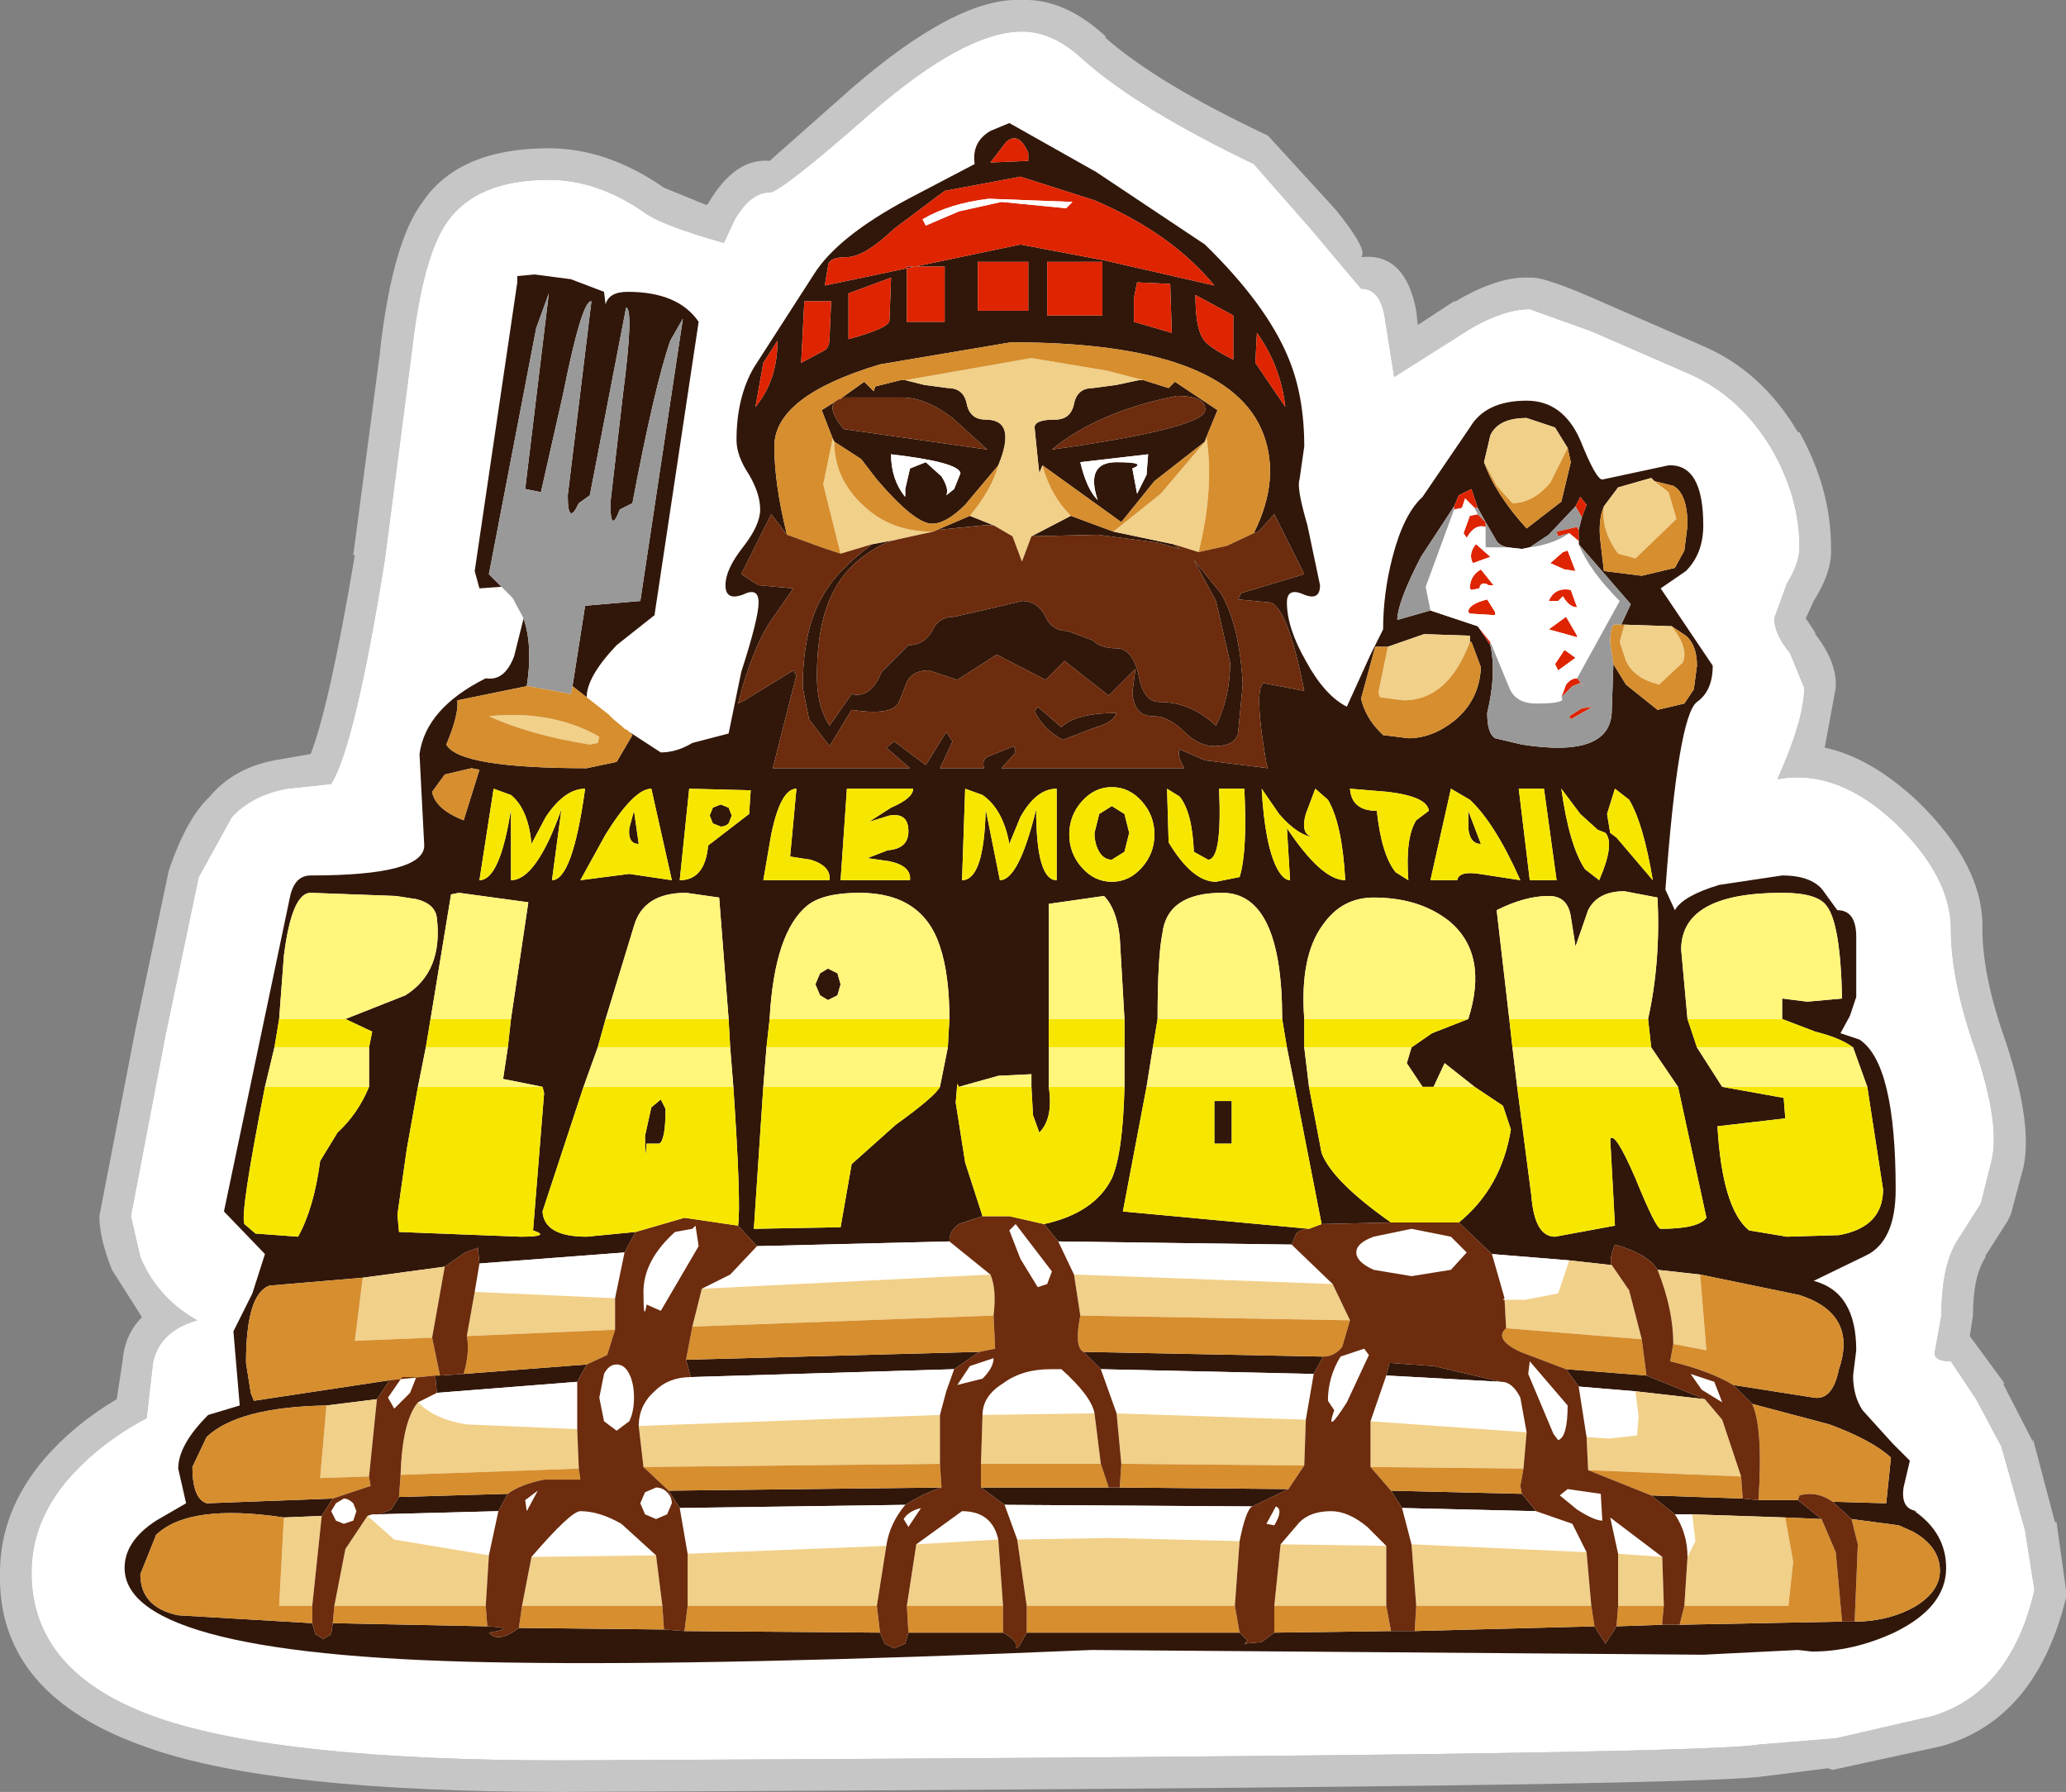 <?xml version="1.0" encoding="UTF-8" standalone="no"?>
<svg xmlns:ffdec="https://www.free-decompiler.com/flash" xmlns:xlink="http://www.w3.org/1999/xlink" ffdec:objectType="shape" height="56.8px" width="65.5px" xmlns="http://www.w3.org/2000/svg">
  <rect width="100%" height="100%" fill="#808080" stroke="none"/>
  <g transform="matrix(1.0, 0.0, 0.0, 1.0, 32.8, 28.5)">
    <path d="M32.7 21.9 L32.7 22.15 Q31.75 26.0 28.75 26.85 L25.3 27.6 25.15 27.55 23.15 27.8 Q21.05 28.15 -15.0 28.3 -24.15 28.3 -28.1 26.9 -32.9 25.25 -32.8 21.35 -32.8 19.4 -31.4 17.75 -30.45 16.65 -29.1 15.85 L-28.9 14.55 -28.9 14.5 Q-28.8 13.75 -28.3 13.25 L-29.25 11.75 Q-29.65 10.75 -29.65 10.05 L-28.5 4.1 -27.45 -0.9 -27.4 -1.05 Q-26.85 -2.6 -26.15 -3.25 -25.4 -4.15 -24.1 -4.4 L-22.95 -4.6 Q-22.35 -6.15 -21.55 -10.9 L-21.6 -10.9 -20.75 -17.35 -20.75 -17.4 Q-20.35 -20.85 -19.4 -22.1 -18.25 -23.8 -15.4 -23.8 -13.55 -23.8 -11.75 -22.55 L-10.4 -22.0 -10.35 -22.05 Q-9.5 -23.5 -8.4 -23.4 L-5.8 -25.7 Q-2.45 -28.6 -0.4 -28.5 0.95 -28.55 2.25 -27.35 L2.25 -27.3 Q3.9 -25.85 7.4 -24.2 L9.55 -21.85 Q10.6 -20.55 10.35 -20.35 11.75 -20.5 12.1 -18.65 L12.15 -18.2 13.3 -18.95 13.35 -18.95 Q14.7 -19.75 15.7 -19.7 16.15 -19.75 18.05 -18.9 L21.15 -17.55 Q23.05 -16.75 24.2 -14.8 L24.25 -14.8 Q25.25 -13.0 25.25 -11.15 25.3 -10.4 24.7 -9.45 L24.45 -8.9 24.75 -8.45 24.75 -8.4 Q25.45 -7.5 25.4 -6.7 L25.05 -4.8 Q26.5 -4.5 28.0 -3.1 30.1 -1.05 30.05 0.95 30.05 2.45 30.8 4.55 31.65 7.15 31.35 8.5 L30.95 10.0 30.85 10.2 30.15 11.3 30.15 11.35 Q29.75 11.95 29.75 13.2 L29.65 13.85 30.75 15.35 30.7 15.35 31.65 17.2 31.65 17.1 32.35 19.75 32.4 19.75 32.7 21.9 M31.7 21.9 L31.4 20.0 30.65 17.35 29.85 15.85 29.05 14.65 Q28.45 14.65 28.55 14.3 L28.75 13.2 Q28.75 11.55 29.3 10.75 L30.0 9.65 30.35 8.25 Q30.6 7.1 29.85 4.85 29.05 2.6 29.05 0.95 29.05 -0.7 27.3 -2.4 25.45 -4.15 23.55 -3.8 24.4 -5.7 24.4 -6.7 L23.95 -7.8 Q23.45 -8.4 23.45 -8.9 L23.85 -10.0 Q24.25 -10.65 24.25 -11.15 24.25 -12.75 23.35 -14.3 22.35 -15.95 20.75 -16.65 L17.65 -18.0 15.7 -18.7 Q14.9 -18.7 13.85 -18.1 L11.4 -16.55 11.1 -18.45 Q10.95 -19.35 10.35 -19.35 L8.75 -21.25 6.95 -23.3 Q3.3 -25.05 1.55 -26.6 0.6 -27.5 -0.4 -27.5 -2.2 -27.5 -5.15 -24.95 -8.05 -22.4 -8.4 -22.4 -9.0 -22.4 -9.5 -21.55 L-9.85 -20.8 Q-11.8 -21.35 -12.35 -21.75 -13.85 -22.8 -15.4 -22.8 -17.65 -22.8 -18.6 -21.5 -19.4 -20.4 -19.75 -17.3 L-20.6 -10.75 Q-21.55 -4.85 -22.3 -3.65 L-23.7 -3.5 Q-24.8 -3.3 -25.45 -2.6 L-26.5 -0.7 -27.55 4.3 -28.65 10.05 -28.35 11.35 Q-27.8 12.65 -26.55 13.35 -27.75 13.7 -27.95 14.7 L-28.15 16.45 Q-29.65 17.25 -30.65 18.4 -31.8 19.75 -31.8 21.35 -31.8 24.55 -27.8 25.95 -23.9 27.3 -15.0 27.3 20.9 27.15 22.95 26.8 L25.4 26.6 28.45 25.9 Q30.95 25.15 31.7 21.9" fill="#c6c6c6" fill-rule="evenodd" stroke="none"/>
    <path d="M31.7 21.9 Q30.95 25.15 28.45 25.9 L25.4 26.6 22.95 26.8 Q20.9 27.15 -15.0 27.3 -23.9 27.3 -27.8 25.95 -31.8 24.55 -31.8 21.35 -31.8 19.75 -30.65 18.4 -29.65 17.25 -28.15 16.45 L-27.95 14.7 Q-27.75 13.7 -26.55 13.35 -27.8 12.65 -28.35 11.35 L-28.65 10.05 -27.55 4.3 -26.5 -0.7 -25.45 -2.6 Q-24.8 -3.3 -23.7 -3.5 L-22.3 -3.65 Q-21.55 -4.85 -20.6 -10.75 L-19.75 -17.3 Q-19.4 -20.4 -18.6 -21.5 -17.65 -22.8 -15.4 -22.8 -13.85 -22.8 -12.35 -21.75 -11.8 -21.35 -9.85 -20.8 L-9.5 -21.55 Q-9.0 -22.4 -8.4 -22.4 -8.05 -22.4 -5.15 -24.95 -2.2 -27.5 -0.4 -27.5 0.6 -27.5 1.55 -26.6 3.3 -25.05 6.95 -23.3 L8.75 -21.25 10.35 -19.35 Q10.95 -19.35 11.1 -18.45 L11.4 -16.55 13.85 -18.1 Q14.9 -18.7 15.7 -18.7 L17.65 -18.0 20.75 -16.65 Q22.35 -15.95 23.35 -14.3 24.25 -12.75 24.25 -11.15 24.25 -10.65 23.85 -10.0 L23.45 -8.9 Q23.45 -8.4 23.95 -7.8 L24.4 -6.7 Q24.4 -5.7 23.55 -3.8 25.45 -4.15 27.3 -2.4 29.05 -0.7 29.05 0.95 29.05 2.6 29.85 4.85 30.6 7.1 30.35 8.25 L30.0 9.65 29.3 10.75 Q28.75 11.55 28.75 13.2 L28.55 14.3 Q28.45 14.65 29.05 14.65 L29.85 15.85 30.65 17.35 31.4 20.0 31.7 21.9" fill="#ffffff" fill-rule="evenodd" stroke="none"/>
    <path d="M12.55 -9.15 L14.05 -8.65 14.45 -8.05 Q14.65 -7.15 14.35 -5.9 14.35 -5.25 14.6 -5.1 L15.45 -4.9 Q18.3 -4.45 18.3 -6.0 L18.35 -7.45 18.75 -6.8 19.75 -6.0 20.6 -6.2 20.9 -6.65 21.0 -7.4 Q21.0 -8.05 20.65 -8.35 L20.2 -8.65 18.7 -8.7 18.6 -8.7 18.9 -9.35 17.25 -11.25 17.25 -11.35 17.25 -11.7 17.35 -12.1 17.5 -12.5 17.3 -12.75 17.15 -12.45 16.3 -11.55 15.7 -11.15 15.45 -11.1 15.0 -11.15 Q14.75 -11.2 14.65 -11.35 L14.3 -11.95 14.05 -12.4 13.85 -13.0 13.45 -12.8 13.3 -12.45 12.25 -10.85 Q11.5 -9.4 11.5 -8.85 L12.55 -9.15 M16.9 -14.3 L16.5 -14.95 15.6 -15.25 Q14.7 -15.25 14.45 -14.7 L14.25 -13.85 Q14.6 -12.85 15.6 -11.75 L16.7 -12.6 17.0 -13.85 16.9 -14.3 M-12.85 -5.3 L-11.85 -4.65 Q-11.35 -4.65 -10.85 -4.95 L-9.7 -5.25 -9.3 -7.2 Q-8.75 -8.9 -8.75 -9.4 -8.75 -9.9 -9.25 -9.65 -9.8 -9.45 -9.8 -9.95 -9.8 -10.45 -9.25 -11.15 -8.7 -11.85 -8.7 -12.35 -8.7 -12.85 -9.05 -13.45 -9.45 -14.05 -9.45 -14.55 -9.45 -15.9 -8.9 -16.85 L-7.0 -19.8 Q-6.25 -21.0 -4.0 -22.2 L-1.9 -23.3 Q-2.0 -24.0 -1.4 -24.35 L-0.8 -24.6 1.95 -23.05 5.4 -20.75 Q7.35 -18.85 8.05 -17.15 8.55 -15.95 8.55 -14.35 L8.4 -13.3 Q8.3 -13.05 8.65 -11.85 L9.05 -9.95 Q9.05 -9.45 8.55 -9.65 8.0 -9.9 8.0 -9.4 8.0 -8.6 8.6 -7.55 9.2 -6.45 9.9 -6.1 L10.65 -7.75 11.05 -8.55 Q11.05 -9.7 11.35 -10.85 11.7 -12.2 12.3 -12.75 L13.8 -14.95 Q14.3 -15.8 15.6 -15.8 16.75 -15.8 17.3 -14.55 17.8 -13.3 18.0 -13.3 L20.1 -13.75 Q21.2 -13.8 21.2 -11.85 21.2 -10.95 20.65 -10.4 L19.85 -9.85 21.5 -7.4 Q21.5 -6.6 21.0 -6.25 20.4 -5.8 20.0 -0.3 L20.3 0.35 Q20.55 -0.1 21.7 -0.45 L23.7 -0.75 Q24.7 -0.75 25.05 -0.2 L25.45 0.35 Q26.05 0.35 26.05 1.2 L26.05 3.1 25.85 3.7 25.55 4.25 26.15 4.45 Q27.3 5.2 27.3 9.2 27.3 10.85 26.35 11.3 L24.7 12.1 Q26.05 12.45 26.05 14.3 L25.95 15.1 Q25.95 15.75 26.25 16.2 L27.2 17.25 27.75 17.8 27.55 18.65 Q27.45 19.35 28.0 19.4 L27.9 19.4 Q28.9 20.1 28.9 21.2 28.9 22.45 27.25 23.25 25.95 23.85 24.65 23.85 L24.2 23.8 21.2 23.95 1.8 23.8 Q-9.9 24.3 -16.55 24.2 -28.85 24.05 -28.85 21.2 -28.85 20.35 -27.85 19.7 L-26.9 19.15 -27.15 18.05 Q-27.15 17.3 -26.2 16.35 L-25.2 16.05 -25.4 13.7 -24.8 12.5 -24.4 11.25 -25.7 9.9 -23.6 -0.1 Q-23.45 -0.75 -22.95 -0.75 -19.35 -0.75 -19.35 -1.7 L-19.5 -4.6 Q-19.3 -6.05 -17.4 -7.0 -16.8 -6.9 -16.5 -7.7 L-16.2 -8.9 Q-15.9 -8.0 -16.1 -6.75 L-18.3 -6.3 Q-18.25 -5.85 -18.65 -4.9 -18.25 -4.15 -14.2 -4.15 L-13.25 -4.35 -12.75 -5.2 -12.85 -5.3 M-16.9 -9.9 L-17.6 -9.85 -17.75 -10.4 -16.4 -19.55 -16.4 -19.75 -15.85 -19.8 -14.7 -19.65 -13.65 -19.25 -13.6 -18.85 Q-13.5 -19.25 -12.9 -19.25 -11.3 -19.25 -10.65 -18.3 L-12.05 -9.0 -13.25 -8.05 Q-14.2 -7.05 -14.2 -6.4 L-14.65 -6.75 -14.25 -9.3 -12.5 -9.45 -11.15 -18.4 -11.55 -17.7 Q-12.05 -16.25 -12.75 -12.55 L-13.15 -12.35 Q-13.45 -11.55 -13.45 -12.55 L-13.05 -16.0 Q-12.7 -18.7 -12.95 -18.75 L-14.1 -12.8 -14.45 -12.55 Q-14.8 -11.8 -14.8 -12.8 L-14.05 -18.95 Q-14.35 -19.0 -14.95 -16.0 L-15.65 -12.9 -16.15 -13.0 -15.4 -19.2 -15.8 -18.1 -17.3 -10.3 -16.9 -9.9 M19.65 -13.25 L19.55 -13.35 18.5 -13.05 18.05 -12.45 Q17.85 -12.0 17.95 -11.25 L18.05 -10.4 19.25 -10.25 20.3 -10.5 20.6 -11.05 20.7 -11.85 Q20.7 -12.85 20.25 -13.1 L19.65 -13.25 M0.4 -20.2 L0.4 -18.5 2.15 -18.5 2.15 -20.2 0.4 -20.2 M3.15 -19.05 L3.15 -18.3 4.35 -17.95 4.3 -19.5 3.25 -19.55 3.15 -19.05 M3.45 -16.45 L4.25 -16.2 4.45 -16.4 5.8 -15.5 5.45 -14.65 5.4 -14.5 3.8 -13.25 2.75 -11.95 0.25 -13.75 0.15 -13.5 0.1 -13.95 0.0 -14.95 Q0.0 -15.2 0.65 -15.2 1.15 -15.2 1.25 -15.7 1.35 -16.2 1.85 -16.2 L2.6 -16.3 3.3 -16.45 3.45 -16.45 M6.95 -11.6 Q7.8 -13.3 7.25 -14.75 6.15 -17.65 -0.75 -17.65 L-4.9 -16.95 Q-8.25 -15.95 -8.25 -14.35 -8.25 -13.15 -7.85 -11.55 L-8.35 -12.2 -9.3 -10.3 -8.75 -9.95 -7.65 -9.85 -8.2 -9.05 Q-8.9 -8.15 -9.4 -6.2 L-9.2 -6.3 -7.65 -7.25 -7.55 -7.1 -8.3 -4.15 -3.95 -4.15 -4.7 -4.8 -4.45 -5.0 -3.45 -4.25 -2.8 -5.3 -2.6 -5.0 -3.0 -4.15 -1.6 -4.15 Q-1.7 -4.45 -1.4 -4.55 L-0.65 -4.85 -0.6 -4.65 -1.05 -4.15 4.75 -4.15 Q4.5 -4.55 4.6 -4.75 L5.4 -4.4 7.4 -4.15 7.35 -4.3 Q6.95 -6.6 7.25 -6.85 L8.55 -6.6 Q8.05 -9.15 7.5 -9.4 L6.45 -9.5 6.55 -9.7 8.55 -10.3 7.6 -12.2 7.1 -11.65 6.95 -11.6 M-6.4 -14.6 L-6.75 -15.5 -6.35 -15.75 Q-6.55 -15.5 -6.05 -14.9 L-1.5 -14.25 -2.6 -15.25 Q-3.45 -15.9 -4.2 -15.9 L-6.05 -15.9 -6.1 -15.9 -5.4 -16.4 -5.1 -16.1 -5.05 -16.25 -4.25 -16.45 -4.1 -16.45 -3.5 -16.3 -2.75 -16.2 Q-2.25 -16.2 -2.15 -15.7 -2.05 -15.2 -1.55 -15.2 -0.55 -15.2 -1.15 -13.75 L-2.2 -12.5 Q-2.8 -11.9 -3.25 -11.9 -3.8 -11.9 -5.0 -13.3 L-5.5 -13.95 -6.35 -14.5 -6.4 -14.6 M3.25 -12.85 L3.55 -13.45 3.6 -14.1 1.45 -13.85 Q1.65 -13.0 2.0 -12.65 1.6 -13.85 2.6 -13.85 3.6 -13.85 3.1 -13.65 L3.25 -12.85 M4.5 -15.95 Q2.0 -15.45 0.55 -14.25 5.15 -14.9 5.4 -15.45 5.5 -15.95 4.5 -15.95 M6.3 -17.1 L6.3 -18.5 5.1 -19.15 Q5.1 -18.1 5.35 -17.75 5.5 -17.5 6.3 -17.1 M5.7 -19.45 Q4.35 -21.1 1.9 -22.15 L-0.45 -22.9 -2.85 -22.45 -4.45 -21.25 Q-5.4 -20.35 -5.95 -20.35 -6.55 -20.35 -6.55 -20.05 L-6.65 -19.45 -0.45 -20.75 2.2 -20.25 5.7 -19.45 M7.0 -17.0 L7.95 -15.6 Q7.8 -16.9 7.05 -17.95 L7.0 -17.0 M-4.35 -11.4 L-4.7 -11.3 Q-5.85 -10.75 -6.35 -9.8 -6.9 -8.8 -6.9 -7.05 -6.9 -6.1 -6.5 -5.5 L-5.8 -6.5 Q-5.2 -6.35 -4.85 -7.2 L-4.0 -8.05 Q-3.5 -8.05 -3.25 -8.5 -3.05 -8.95 -2.55 -8.95 L-1.45 -9.2 -0.4 -9.45 Q0.1 -9.45 0.35 -8.95 0.55 -8.5 1.05 -8.5 L1.85 -8.2 Q2.1 -7.95 2.6 -7.95 3.1 -7.95 3.3 -7.1 3.45 -6.25 3.95 -6.25 4.95 -6.25 5.75 -5.5 6.2 -6.4 6.2 -7.5 L5.75 -9.45 5.05 -10.75 5.9 -9.7 Q6.5 -8.7 6.6 -6.8 L6.45 -5.25 Q6.35 -4.85 5.7 -4.85 5.2 -4.85 4.75 -5.3 4.25 -5.8 3.75 -5.8 3.15 -5.8 3.1 -6.55 L3.2 -7.3 2.35 -6.45 0.95 -7.55 0.35 -6.95 -1.2 -7.75 -2.45 -6.95 -3.35 -7.25 Q-3.95 -7.25 -4.1 -6.75 L-4.3 -6.25 Q-4.5 -5.8 -5.8 -6.0 L-6.5 -4.85 -7.15 -5.7 -7.35 -6.7 Q-7.35 -8.5 -6.75 -9.55 -6.3 -10.4 -5.15 -11.25 L-4.35 -11.4 M2.5 -11.65 L3.45 -11.45 4.4 -11.25 4.6 -11.1 3.9 -11.3 2.0 -11.55 -0.1 -11.5 1.15 -12.15 2.5 -11.65 M3.8 -2.05 Q3.8 -2.65 3.4 -3.1 3.0 -3.55 2.45 -3.55 1.9 -3.55 1.5 -3.1 1.1 -2.65 1.1 -2.05 1.1 -1.45 1.5 -1.0 1.9 -0.55 2.45 -0.55 3.0 -0.55 3.4 -1.0 3.8 -1.45 3.8 -2.05 M6.65 -3.5 L5.85 -3.5 Q5.95 -1.25 5.5 -1.25 L5.05 -1.5 Q5.0 -2.75 4.6 -3.25 L4.2 -3.5 4.25 -1.8 Q5.0 -0.55 5.75 -0.55 L6.5 -0.7 Q6.75 -1.5 6.65 -3.5 M0.9 -5.05 Q0.3 -5.35 0.0 -5.95 L0.1 -6.1 0.85 -5.45 Q1.3 -5.9 2.6 -5.9 2.5 -5.6 1.95 -5.45 L0.9 -5.05 M9.85 -0.6 Q9.75 -2.4 9.3 -3.15 L8.9 -3.5 8.6 -2.7 Q8.4 -2.0 8.9 -1.95 8.35 -2.0 7.75 -2.7 L7.2 -3.5 Q7.3 -1.7 7.7 -0.95 7.9 -0.6 8.1 -0.6 L8.0 -2.25 Q9.1 -0.6 9.85 -0.6 M3.0 -2.1 L2.85 -1.5 2.45 -1.25 Q2.2 -1.25 2.05 -1.5 1.9 -1.75 1.9 -2.1 L2.05 -2.7 2.45 -2.95 2.85 -2.7 3.0 -2.1 M0.7 -3.5 Q0.05 -3.5 -0.45 -2.6 L-0.8 -1.75 Q-1.0 -2.85 -1.65 -3.3 L-2.2 -3.5 -2.3 -0.6 Q-1.6 -0.6 -1.55 -2.85 L-1.1 -0.6 Q-0.5 -0.6 0.05 -2.85 0.05 -0.6 0.7 -0.6 L0.7 -3.5 M13.8 -8.15 L13.8 -8.35 12.35 -8.4 11.2 -8.0 10.8 -8.0 10.35 -6.35 Q10.5 -5.75 10.95 -5.3 L11.05 -5.2 11.85 -5.1 Q12.6 -5.1 13.3 -5.65 14.1 -6.3 14.15 -7.35 L13.85 -8.15 13.8 -8.15 M16.15 -3.5 L15.35 -3.5 15.7 -0.6 16.55 -0.6 16.15 -3.5 M18.15 -2.7 L18.25 -2.1 18.45 -1.95 19.6 -0.6 Q19.3 -2.4 18.85 -3.15 L18.4 -3.5 18.15 -2.7 M13.75 -2.8 L14.15 -1.75 Q13.8 -1.75 13.75 -2.25 L13.75 -2.8 M10.0 -3.5 Q10.05 -2.8 10.85 -2.8 11.0 -1.4 11.45 -0.85 L11.85 -0.6 Q11.75 -1.95 12.1 -2.5 L12.5 -2.8 Q12.45 -3.25 11.2 -3.4 L10.0 -3.5 M13.4 -0.6 Q13.45 -0.9 14.1 -0.8 L15.4 -0.6 Q14.6 -2.4 13.8 -3.15 L13.2 -3.5 12.55 -0.6 13.4 -0.6 M16.7 -3.5 Q16.95 -1.7 17.45 -0.95 L17.9 -0.6 Q18.4 -1.75 18.1 -2.1 L17.85 -2.2 17.3 -2.7 16.7 -3.5 M19.45 3.8 Q19.85 2.0 19.75 -0.05 L18.7 -0.25 Q17.85 -0.25 17.55 0.35 L17.15 1.5 17.0 0.55 Q16.9 -0.1 16.3 -0.1 15.55 -0.1 14.65 0.35 L15.05 3.8 15.15 4.7 15.3 5.95 15.75 9.4 Q15.85 10.7 16.5 10.7 L18.4 10.35 18.25 7.6 Q18.4 7.35 19.05 8.85 19.7 10.45 19.85 10.45 21.05 10.45 21.3 10.1 L20.4 5.95 19.55 4.7 19.45 3.8 M26.4 5.95 L25.95 4.7 Q25.55 4.4 24.75 4.2 L23.7 3.8 23.7 3.15 24.5 3.25 25.6 3.15 Q25.55 0.75 25.1 0.2 24.8 -0.2 23.7 -0.2 20.5 -0.2 20.5 1.6 L20.7 3.8 21.0 4.7 21.8 5.95 23.75 6.3 23.8 6.95 21.65 7.2 Q21.8 9.8 22.65 10.5 L23.85 10.7 25.5 10.65 Q26.9 10.4 26.9 9.2 L26.4 5.95 M22.15 15.4 L24.7 15.8 Q25.3 15.9 25.5 14.9 26.1 13.15 24.25 12.55 L21.1 11.9 19.75 11.75 Q19.45 11.25 18.4 10.95 18.2 11.45 18.3 11.6 L16.95 11.45 14.5 11.25 13.45 10.25 Q14.8 9.15 15.1 7.3 L14.85 6.55 13.95 5.95 13.0 5.2 12.65 5.95 12.3 5.95 11.8 5.2 11.95 4.7 12.6 4.25 13.75 3.8 Q14.4 1.75 13.15 0.7 12.2 -0.05 10.75 -0.05 9.75 -0.05 9.15 0.8 8.4 1.8 8.55 3.8 L8.55 4.7 8.7 5.95 9.1 8.05 Q9.45 8.95 11.3 10.25 L9.1 10.3 8.25 5.95 8.0 4.7 7.85 3.8 Q7.85 -0.2 5.95 -0.2 4.2 -0.2 4.05 1.1 3.9 1.85 3.9 3.8 L3.75 4.7 3.55 5.95 2.8 9.9 8.7 10.45 Q8.45 10.45 8.3 10.6 L8.15 10.95 0.75 10.85 0.3 10.3 Q1.9 9.95 2.45 8.85 2.8 8.05 2.85 5.95 L2.85 4.7 2.85 3.8 2.7 1.2 Q2.6 0.3 2.2 -0.1 L0.45 0.15 0.45 3.8 0.45 4.7 0.45 5.95 Q0.6 6.95 0.15 7.4 L-0.05 6.85 -0.1 5.95 -0.1 5.55 -1.15 5.6 -2.4 5.95 -2.45 5.85 -2.5 6.45 -2.2 8.35 -1.65 10.05 -2.4 10.3 Q-2.7 10.5 -2.7 10.85 L-8.8 11.0 -9.4 10.35 Q-9.3 9.65 -9.55 5.95 L-9.65 4.7 -9.7 3.8 -10.0 -0.05 -11.05 -0.2 Q-12.4 -0.2 -12.7 0.85 L-13.6 3.8 -13.85 4.7 -14.3 5.95 -15.6 9.9 Q-15.55 10.7 -14.2 10.7 L-12.65 10.55 -13.0 11.2 -17.6 11.55 -17.65 11.05 -18.05 11.2 -18.7 11.65 -21.3 12.0 -24.25 12.25 Q-25.0 12.5 -25.0 14.7 L-24.85 15.65 -24.75 15.9 -20.45 15.25 -20.85 15.85 -22.45 16.05 Q-25.25 16.1 -26.25 17.05 L-26.7 18.0 Q-26.7 19.0 -26.25 19.15 L-22.25 19.0 -22.6 19.55 -23.8 19.6 Q-26.8 19.15 -27.85 20.15 L-28.35 21.4 Q-28.35 22.45 -27.15 22.7 L-22.9 22.95 -22.8 23.3 -22.55 23.45 -22.3 23.3 -22.25 22.95 -17.35 23.05 Q-16.35 23.1 -17.3 23.25 -17.0 23.6 -16.35 23.1 L-11.75 23.15 -11.1 23.2 -4.9 23.25 -4.75 23.6 -4.45 23.75 -4.1 23.6 -4.0 23.25 -1.0 23.25 Q-0.55 23.5 -0.6 23.65 L-0.6 23.75 -0.5 23.7 -0.25 23.25 6.5 23.25 6.75 23.5 6.65 23.6 7.2 23.55 7.6 23.25 11.3 23.2 12.05 23.2 17.75 23.05 18.1 23.6 18.45 23.05 19.9 23.0 20.45 23.0 25.6 22.9 26.0 22.9 26.15 22.9 Q27.2 22.85 27.95 22.4 28.75 21.9 28.7 21.2 28.65 20.5 27.85 20.05 L27.4 19.85 25.9 19.65 25.3 19.1 27.0 19.15 27.15 17.7 Q26.55 17.15 25.2 16.65 L22.75 16.0 22.15 15.4 M22.45 19.0 L22.95 19.05 24.2 19.05 24.95 19.65 23.8 19.6 20.85 19.5 20.3 19.5 19.55 18.9 22.45 19.0 M17.25 15.45 L16.85 14.9 19.4 15.1 21.25 15.85 19.05 15.6 17.25 15.45 M5.7 6.4 L6.25 6.4 6.25 7.75 5.7 7.75 5.7 6.4 M9.15 14.5 L8.85 15.05 2.1 14.9 1.55 14.35 9.15 14.5 M8.05 18.7 L6.9 19.25 -0.95 19.2 -1.7 18.65 2.35 18.65 2.7 18.65 8.05 18.7 M15.45 18.85 L15.9 19.4 11.65 19.3 11.3 18.75 15.45 18.85 M11.15 15.1 L11.25 14.7 12.65 14.8 14.8 15.3 11.15 15.1 M-4.05 -20.05 L-4.05 -18.3 -2.85 -18.3 -2.85 -20.05 -4.05 -20.05 M-0.2 -23.65 Q-0.5 -24.35 -0.9 -24.0 L-1.4 -23.35 -0.2 -23.4 -0.2 -23.65 M-1.8 -20.2 L-1.8 -18.65 -0.2 -18.65 -0.2 -20.2 -1.8 -20.2 M-6.45 -18.95 L-7.3 -18.95 -7.4 -17.0 -6.65 -17.4 Q-6.5 -17.5 -6.5 -17.8 L-6.45 -18.95 M-8.85 -15.6 Q-8.15 -16.45 -8.15 -17.7 L-8.6 -17.0 -8.85 -15.6 M-3.1 -11.7 L-2.05 -12.15 -1.3 -11.85 -1.6 -11.85 -3.1 -11.7 M-4.1 -12.75 L-4.1 -13.0 -3.95 -13.65 -3.45 -13.85 -2.95 -13.4 Q-2.7 -13.0 -2.8 -12.8 L-2.55 -13.0 -2.35 -13.5 Q-2.4 -13.85 -4.55 -14.1 -4.55 -13.3 -4.1 -12.75 M-4.55 -19.7 L-5.9 -19.2 -5.9 -17.75 Q-4.6 -18.1 -4.6 -18.35 L-4.55 -19.7 M-14.25 -3.5 Q-14.9 -3.5 -15.5 -2.6 L-15.95 -1.75 Q-16.05 -2.85 -16.6 -3.3 L-17.15 -3.5 -17.6 -0.6 Q-16.95 -0.6 -16.6 -2.85 L-16.6 -0.6 Q-15.8 -0.6 -15.0 -2.85 L-15.3 -0.6 Q-14.65 -0.6 -14.25 -3.5 M-18.7 -3.95 L-19.1 -3.4 Q-19.0 -2.85 -18.1 -2.5 L-17.6 -4.1 -17.85 -4.15 -18.7 -3.95 M-16.6 3.8 L-16.05 0.1 -18.25 -0.2 -18.5 -0.15 -19.15 3.8 -19.3 4.7 -19.55 5.95 -19.9 7.9 -20.2 10.0 -20.15 10.55 -16.3 10.7 Q-15.3 10.7 -15.9 10.5 L-15.55 6.15 -15.6 5.95 -16.85 5.7 -16.7 4.7 -16.6 3.8 M-9.6 -2.65 L-9.7 -2.4 Q-9.8 -2.3 -9.95 -2.3 L-10.2 -2.4 -10.3 -2.65 -10.2 -2.9 -9.95 -3.0 -9.7 -2.9 -9.6 -2.65 M-10.35 -1.7 L-9.05 -2.7 -9.0 -3.45 -10.95 -3.5 -11.25 -0.6 Q-10.45 -0.6 -10.35 -1.7 M-14.4 -0.6 L-12.85 -0.8 -11.5 -0.6 -12.15 -3.5 Q-12.7 -3.5 -13.6 -2.05 L-14.4 -0.6 M-12.7 -2.8 L-12.55 -1.75 Q-12.9 -1.75 -12.85 -2.25 L-12.7 -2.8 M-5.3 -1.3 L-4.65 -1.55 Q-4.0 -1.6 -4.0 -2.15 -4.0 -2.75 -4.6 -2.65 L-5.25 -2.45 -4.55 -2.9 Q-3.85 -3.2 -3.85 -3.5 L-5.95 -3.5 -6.15 -0.6 -3.95 -0.6 Q-3.9 -1.05 -4.6 -1.2 L-5.3 -1.3 M-6.5 -0.6 Q-6.45 -1.05 -7.1 -1.25 L-7.75 -1.35 -7.55 -3.5 Q-8.05 -3.5 -8.35 -2.05 L-8.6 -0.6 -6.5 -0.6 M-21.85 3.8 L-19.95 3.05 Q-18.75 2.3 -18.95 0.6 -19.0 0.15 -19.6 0.0 L-20.25 -0.1 -22.95 -0.2 Q-23.55 -0.2 -23.8 1.8 L-23.95 3.8 -24.1 4.7 -24.4 5.95 Q-25.2 10.0 -25.05 10.3 L-24.7 10.6 -23.35 10.7 Q-22.85 9.8 -22.65 8.3 L-22.1 7.4 Q-21.45 6.8 -21.1 5.95 L-21.1 4.7 -21.0 4.2 -21.85 3.8 M-2.7 3.8 Q-2.7 2.4 -3.0 1.5 -3.55 -0.2 -5.55 -0.2 -6.7 -0.2 -7.2 0.2 -8.25 1.05 -8.4 3.8 L-8.5 4.7 -8.6 5.95 -8.9 10.45 -6.15 10.4 -5.8 8.4 -4.4 7.15 Q-3.15 6.25 -3.0 5.95 L-2.75 4.7 -2.7 3.8 M-6.15 2.7 L-6.25 3.05 -6.55 3.2 -6.8 3.05 -6.95 2.7 -6.8 2.35 -6.55 2.2 -6.25 2.35 -6.15 2.7 M-11.7 6.65 Q-11.7 7.65 -11.9 7.75 L-12.3 7.75 Q-12.35 8.5 -12.35 7.5 L-12.15 6.6 -11.85 6.35 -11.7 6.65 M-1.75 14.35 L-2.55 14.9 -10.9 15.15 -11.05 14.6 -1.75 14.35 M-2.95 18.65 Q-3.55 18.85 -4.1 19.2 L-11.25 19.3 -11.6 18.75 -2.95 18.65 M-14.2 14.75 L-14.5 15.3 -18.95 15.65 -19.0 15.1 -18.85 15.1 -18.1 15.05 -14.2 14.75 M-16.7 18.85 L-17.0 19.4 -20.8 19.5 -20.4 19.35 -20.15 18.95 -16.7 18.85" fill="#31170a" fill-rule="evenodd" stroke="none"/>
    <path d="M13.95 -12.4 L13.65 -12.7 13.55 -12.4 13.3 -12.35 13.3 -12.45 13.45 -12.8 13.85 -13.0 14.05 -12.4 13.95 -12.4 M14.05 -8.65 L14.45 -8.15 14.45 -8.05 14.05 -8.65 M16.7 -6.4 L16.85 -6.8 Q17.0 -7.0 17.2 -7.0 L17.45 -6.7 17.3 -6.85 17.05 -6.75 16.7 -6.4 M17.25 -11.35 L16.95 -11.6 16.6 -11.5 16.55 -11.65 17.2 -11.8 17.25 -11.7 17.25 -11.35 M14.3 -11.8 Q13.95 -11.9 13.7 -11.45 L13.6 -11.6 13.8 -12.15 14.05 -12.2 14.3 -11.95 14.3 -11.8 M17.15 -12.45 L17.3 -12.75 17.5 -12.5 17.35 -12.1 17.15 -12.45 M0.4 -20.2 L2.15 -20.2 2.15 -18.5 0.4 -18.5 0.4 -20.2 M1.0 -21.9 L1.2 -22.1 -1.45 -22.2 Q-2.7 -22.05 -3.55 -21.55 L-3.45 -21.35 -2.4 -21.8 -1.05 -22.1 1.0 -21.9 M3.15 -19.05 L3.25 -19.55 4.3 -19.5 4.35 -17.95 3.15 -18.3 3.15 -19.05 M6.3 -17.1 Q5.5 -17.5 5.35 -17.75 5.1 -18.1 5.1 -19.15 L6.3 -18.5 6.3 -17.1 M7.0 -17.0 L7.05 -17.95 Q7.8 -16.9 7.95 -15.6 L7.0 -17.0 M5.7 -19.45 L2.2 -20.25 -0.45 -20.75 -6.65 -19.45 -6.55 -20.05 Q-6.55 -20.35 -5.95 -20.35 -5.4 -20.35 -4.45 -21.25 L-2.85 -22.45 -0.45 -22.9 1.9 -22.15 Q4.35 -21.1 5.7 -19.45 M16.75 -11.0 L16.9 -11.05 17.15 -10.4 16.8 -10.45 16.35 -10.65 16.75 -11.0 M16.3 -9.45 Q16.5 -9.9 17.0 -9.8 L17.2 -9.25 Q16.95 -9.25 16.75 -9.6 L16.6 -9.45 16.3 -9.45 M16.3 -8.55 L16.85 -8.95 17.2 -8.35 17.2 -8.3 16.3 -8.55 M16.6 -7.25 L16.5 -7.45 16.8 -7.9 17.15 -7.65 16.6 -7.25 M13.95 -11.2 L14.0 -11.25 14.45 -10.85 13.9 -10.65 Q13.75 -10.9 13.95 -11.2 M14.4 -9.95 Q14.15 -10.1 14.1 -9.85 L13.85 -9.8 13.8 -9.85 Q13.8 -10.25 14.15 -10.45 L14.55 -9.95 14.4 -9.95 M13.8 -9.05 L13.75 -9.1 Q13.75 -9.35 14.35 -9.5 L14.6 -9.1 14.6 -9.0 13.8 -9.05 M17.7 -6.1 L17.0 -5.7 16.95 -5.8 17.35 -6.05 17.7 -6.1 M-0.2 -23.65 L-0.2 -23.4 -1.4 -23.35 -0.9 -24.0 Q-0.5 -24.35 -0.2 -23.65 M-4.05 -20.05 L-2.85 -20.05 -2.85 -18.3 -4.05 -18.3 -4.05 -20.05 M-1.8 -20.2 L-0.2 -20.2 -0.2 -18.65 -1.8 -18.65 -1.8 -20.2 M-6.45 -18.95 L-6.5 -17.8 Q-6.5 -17.5 -6.65 -17.4 L-7.4 -17.0 -7.3 -18.95 -6.45 -18.95 M-8.85 -15.6 L-8.6 -17.0 -8.15 -17.7 Q-8.15 -16.45 -8.85 -15.6 M-4.55 -19.7 L-4.6 -18.35 Q-4.6 -18.1 -5.9 -17.75 L-5.9 -19.2 -4.55 -19.7" fill="#de2400" fill-rule="evenodd" stroke="none"/>
    <path d="M13.3 -12.35 L13.55 -12.4 13.65 -12.7 13.95 -12.4 14.05 -12.2 13.8 -12.15 13.6 -11.6 13.7 -11.45 Q13.95 -11.9 14.3 -11.8 L14.3 -11.15 15.0 -11.15 15.45 -11.1 15.7 -11.15 Q16.45 -11.25 16.95 -11.6 L17.25 -11.35 17.25 -11.25 Q17.6 -10.4 18.55 -9.45 L17.2 -7.0 Q17.0 -7.0 16.85 -6.8 L16.7 -6.4 Q16.9 -6.2 15.9 -6.2 15.25 -6.2 15.05 -6.7 L14.45 -8.15 14.05 -8.65 12.55 -9.15 12.4 -9.9 13.3 -12.35 M1.0 -21.9 L-1.05 -22.1 -2.4 -21.8 -3.45 -21.35 -3.55 -21.55 Q-2.7 -22.05 -1.45 -22.2 L1.2 -22.1 1.0 -21.9 M3.25 -12.85 L3.1 -13.65 Q3.6 -13.85 2.6 -13.85 1.6 -13.85 2.0 -12.65 1.65 -13.0 1.45 -13.85 L3.6 -14.1 3.55 -13.45 3.25 -12.85 M16.75 -11.0 L16.35 -10.65 16.8 -10.45 17.15 -10.4 16.9 -11.05 16.75 -11.0 M16.6 -7.25 L17.15 -7.65 16.8 -7.9 16.5 -7.45 16.6 -7.25 M16.3 -8.55 L17.2 -8.3 17.2 -8.35 16.85 -8.95 16.3 -8.55 M16.3 -9.45 L16.6 -9.45 16.75 -9.6 Q16.95 -9.25 17.2 -9.25 L17.0 -9.8 Q16.5 -9.9 16.3 -9.45 M13.95 -11.2 Q13.75 -10.9 13.9 -10.65 L14.45 -10.85 14.0 -11.25 13.95 -11.2 M14.4 -9.95 L14.55 -9.95 14.15 -10.45 Q13.8 -10.25 13.8 -9.85 L13.85 -9.8 14.1 -9.85 Q14.15 -10.1 14.4 -9.95 M13.8 -9.05 L14.6 -9.0 14.6 -9.1 14.35 -9.5 Q13.75 -9.35 13.75 -9.1 L13.8 -9.05 M21.55 15.3 L21.8 15.95 21.15 15.55 20.8 15.05 21.55 15.3 M-17.6 11.55 L-13.0 11.2 -13.3 12.65 -17.75 12.45 -17.6 11.55 M-8.8 11.0 L-2.7 10.85 -1.4 11.9 -10.55 12.35 -9.65 11.9 -8.8 11.0 M0.75 10.85 L8.15 10.95 9.45 12.2 1.25 11.9 0.75 10.85 M14.5 11.25 L16.95 11.45 16.6 12.5 15.55 12.7 14.9 12.7 14.85 12.7 14.9 12.65 14.5 11.25 M20.7 20.85 Q20.7 20.1 20.3 19.5 L20.85 19.5 20.95 20.35 20.7 20.85 M17.5 17.05 L17.25 15.45 19.05 15.6 19.15 16.4 19.1 17.0 18.2 17.1 17.5 17.05 M13.7 11.2 L13.2 11.75 11.95 11.95 10.75 11.75 Q10.2 11.5 10.2 11.2 10.2 10.9 10.75 10.7 L11.95 10.45 13.2 10.7 13.7 11.2 M-0.8 10.5 L-0.6 10.3 0.55 11.8 0.4 12.2 0.1 12.3 -0.45 11.4 -0.8 10.5 M8.85 15.05 L8.6 16.5 2.6 16.3 2.1 14.9 8.85 15.05 M6.9 19.25 Q6.7 19.35 6.5 20.35 L2.4 20.25 -0.55 20.3 -0.95 19.2 6.9 19.25 M9.7 14.5 L10.45 14.25 10.6 14.45 9.9 15.95 Q9.2 17.05 9.5 16.2 L9.3 15.9 Q9.3 15.15 9.7 14.5 M-1.65 16.35 Q-1.65 15.75 -1.0 15.35 -0.4 14.9 0.5 14.9 L0.85 14.9 Q1.8 15.75 1.9 16.3 L-1.65 16.35 M7.8 20.45 L8.4 19.75 Q8.75 19.4 9.4 19.4 9.95 19.4 10.55 19.9 L11.15 20.5 7.8 20.45 M7.65 19.25 Q7.9 19.35 7.6 19.85 L7.35 19.8 7.65 19.25 M15.7 14.65 L16.9 16.05 Q16.9 17.05 16.6 17.15 L16.45 16.95 15.65 15.05 15.7 14.65 M14.8 15.3 Q15.15 15.3 15.4 15.8 L15.6 16.9 10.65 16.55 11.15 15.1 14.8 15.3 M15.9 19.4 L17.05 19.8 17.5 20.7 11.95 20.45 11.65 19.3 15.9 19.4 M17.95 18.85 L18.0 19.7 Q17.75 19.7 17.2 19.35 L16.65 18.9 16.9 18.7 17.95 18.85 M18.5 20.75 L18.25 19.6 19.9 20.85 18.5 20.75 M-4.1 -12.75 Q-4.55 -13.3 -4.55 -14.1 -2.4 -13.85 -2.35 -13.5 L-2.55 -13.0 -2.8 -12.8 Q-2.7 -13.0 -2.95 -13.4 L-3.45 -13.85 -3.95 -13.65 -4.1 -13.0 -4.1 -12.75 M-11.4 10.55 L-10.85 10.45 -10.75 10.35 -10.65 11.0 -11.85 13.05 -12.3 12.85 Q-12.4 13.45 -12.4 12.45 -12.4 11.45 -11.4 10.55 M-2.55 14.9 L-2.8 15.6 -3.0 16.35 -12.55 16.7 Q-12.55 16.05 -12.05 15.6 -11.6 15.15 -10.9 15.15 L-2.55 14.9 M-4.1 19.2 Q-4.6 19.8 -4.7 20.5 L-11.0 20.75 -11.25 19.3 -4.1 19.2 M-14.5 15.3 L-14.5 16.8 -18.0 16.65 Q-19.0 16.5 -19.55 15.95 L-18.95 15.65 -14.5 15.3 M-17.0 19.4 L-17.3 20.8 -20.3 20.3 -21.15 19.55 -21.0 19.5 -20.8 19.5 -17.0 19.4 M-12.7 15.8 Q-12.7 16.25 -12.85 16.55 L-13.25 16.85 -13.65 16.55 -13.8 15.8 -13.65 15.05 Q-13.5 14.75 -13.25 14.75 -13.0 14.75 -12.85 15.05 -12.7 15.35 -12.7 15.8 M-20.05 15.15 L-19.6 15.15 -19.8 15.65 -20.3 16.15 -20.5 15.8 -20.05 15.15 M-16.1 19.4 L-16.15 19.05 -15.75 18.75 -16.1 19.4 M-15.95 20.85 Q-14.7 19.4 -14.4 19.4 -13.8 19.4 -13.1 19.8 L-12.0 20.8 -15.95 20.85 M-11.5 19.15 L-11.65 19.5 -12.0 19.65 -12.35 19.5 -12.5 19.15 -12.35 18.8 -12.0 18.65 Q-11.8 18.65 -11.65 18.8 -11.5 18.95 -11.5 19.15 M-1.3 14.55 Q-1.3 14.85 -1.65 15.2 L-2.45 15.4 -2.05 14.8 -1.3 14.55 M-3.75 20.45 L-2.3 19.4 Q-1.35 19.4 -1.15 20.3 L-3.75 20.45 M-3.6 19.3 L-4.0 19.9 -4.15 19.65 Q-4.0 19.4 -3.6 19.3 M-21.5 19.4 L-21.6 19.7 -21.9 19.8 -22.15 19.7 -22.3 19.4 -22.15 19.15 -21.9 19.0 Q-21.75 19.0 -21.6 19.15 L-21.5 19.4" fill="#ffffff" fill-rule="evenodd" stroke="none"/>
    <path d="M13.3 -12.35 L12.4 -9.9 12.55 -9.15 11.5 -8.85 Q11.5 -9.4 12.25 -10.85 L13.3 -12.45 13.3 -12.35 M14.45 -8.15 L15.05 -6.7 Q15.25 -6.2 15.9 -6.2 16.9 -6.2 16.7 -6.4 L17.05 -6.75 17.3 -6.85 17.45 -6.7 17.2 -7.0 18.55 -9.45 Q17.6 -10.4 17.25 -11.25 L18.9 -9.35 18.6 -8.7 18.4 -8.7 Q18.25 -8.7 18.25 -8.1 L18.35 -7.45 18.3 -6.0 Q18.3 -4.45 15.45 -4.9 L14.6 -5.1 Q14.35 -5.25 14.35 -5.9 14.65 -7.15 14.45 -8.05 L14.45 -8.15 M16.95 -11.6 Q16.45 -11.25 15.7 -11.15 L16.3 -11.55 17.15 -12.45 17.35 -12.1 17.25 -11.7 17.2 -11.8 16.55 -11.65 16.6 -11.5 16.95 -11.6 M15.0 -11.15 L14.3 -11.15 14.3 -11.8 14.3 -11.95 14.05 -12.2 13.95 -12.4 14.05 -12.4 14.3 -11.95 14.65 -11.35 Q14.75 -11.2 15.0 -11.15 M-16.1 -6.75 Q-15.9 -8.0 -16.2 -8.9 L-16.55 -9.55 -16.9 -9.9 -17.3 -10.3 -15.8 -18.1 -15.4 -19.2 -16.15 -13.0 -15.65 -12.9 -14.95 -16.0 Q-14.35 -19.0 -14.05 -18.95 L-14.8 -12.8 Q-14.8 -11.8 -14.45 -12.55 L-14.1 -12.8 -12.95 -18.75 Q-12.7 -18.7 -13.05 -16.0 L-13.45 -12.55 Q-13.45 -11.55 -13.15 -12.35 L-12.75 -12.55 Q-12.05 -16.25 -11.55 -17.7 L-11.15 -18.4 -12.5 -9.45 -14.25 -9.3 -14.65 -6.75 -14.7 -6.5 -16.05 -6.75 -16.1 -6.75 M17.7 -6.1 L17.35 -6.05 16.95 -5.8 17.0 -5.7 17.7 -6.1" fill="#999999" fill-rule="evenodd" stroke="none"/>
    <path d="M16.9 -14.3 L16.35 -13.2 Q15.8 -12.55 15.15 -12.55 L14.65 -13.1 14.25 -13.85 14.45 -14.7 Q14.7 -15.25 15.6 -15.25 L16.5 -14.95 16.9 -14.3 M19.65 -13.25 L20.1 -12.9 20.35 -12.05 19.05 -10.8 18.5 -10.95 Q17.95 -11.7 18.05 -12.45 L18.5 -13.05 19.55 -13.35 19.65 -13.25 M3.45 -16.45 L3.3 -16.45 2.6 -16.3 1.85 -16.2 Q1.35 -16.2 1.25 -15.7 1.15 -15.2 0.65 -15.2 0.0 -15.2 0.0 -14.95 L0.1 -13.95 0.15 -13.5 0.25 -13.75 Q0.5 -12.8 1.15 -12.15 L-0.1 -11.5 -0.4 -10.7 -0.7 -11.5 -1.3 -11.85 -2.05 -12.15 Q-1.35 -13.0 -1.15 -13.75 -0.55 -15.2 -1.55 -15.2 -2.05 -15.2 -2.15 -15.7 -2.25 -16.2 -2.75 -16.2 L-3.5 -16.3 -4.1 -16.45 -0.1 -17.15 2.3 -16.75 3.45 -16.45 M5.4 -14.5 L5.45 -14.65 Q5.7 -13.0 5.2 -11.0 L4.4 -11.25 3.45 -11.45 2.5 -11.65 4.0 -12.85 5.4 -14.5 M-6.15 -10.95 L-6.7 -13.15 -6.4 -14.6 -6.35 -14.5 Q-6.35 -13.3 -5.4 -12.45 -4.6 -11.7 -3.4 -11.65 L-3.2 -11.65 -3.9 -11.5 -4.35 -11.4 -5.15 -11.25 -6.15 -10.95 M20.2 -8.65 Q20.75 -7.95 20.55 -7.5 L19.8 -6.8 Q19.0 -7.0 18.75 -7.55 L18.55 -8.15 18.7 -8.7 20.2 -8.65 M11.2 -8.0 L12.35 -8.4 13.8 -8.35 13.8 -8.15 Q13.1 -6.3 11.7 -6.3 L10.95 -6.4 10.9 -6.55 11.2 -8.0 M21.1 11.9 L21.3 14.3 20.25 14.1 Q20.25 13.0 19.75 11.75 L21.1 11.9 M21.25 15.85 L21.8 16.5 22.4 18.3 17.55 18.1 17.5 17.05 18.2 17.1 19.1 17.0 19.15 16.4 19.05 15.6 21.25 15.85 M-23.8 19.6 L-22.6 19.55 -22.9 22.4 -23.95 22.4 -23.8 19.6 M-22.45 16.05 L-20.85 15.85 -21.1 18.3 -22.65 18.35 -22.45 16.05 M-21.3 12.0 L-18.7 11.65 -19.1 13.9 -21.55 14.0 -21.3 12.0 M16.95 11.45 L18.3 11.6 18.85 12.4 19.25 13.95 14.95 13.6 14.9 12.7 15.55 12.7 16.6 12.5 16.95 11.45 M23.8 19.6 L24.05 21.0 23.9 22.4 20.6 22.4 20.7 20.85 20.95 20.35 20.85 19.5 23.8 19.6 M9.45 12.2 L10.0 13.35 1.45 13.2 1.25 11.9 9.45 12.2 M8.6 16.5 L8.55 17.95 2.75 17.9 2.6 16.3 8.6 16.5 M6.5 20.35 L6.35 22.4 -0.25 22.4 -0.55 20.3 2.4 20.25 6.5 20.35 M1.9 16.3 L2.1 17.9 -1.7 17.9 -1.65 16.35 1.9 16.3 M11.15 20.5 L11.15 22.4 7.6 22.4 7.8 20.45 11.15 20.5 M15.6 16.9 L15.5 18.05 10.65 18.0 10.65 16.55 15.6 16.9 M17.5 20.7 L17.65 22.4 12.1 22.4 11.95 20.45 17.5 20.7 M19.9 20.85 L19.95 22.4 18.5 22.4 18.5 20.75 19.9 20.85 M-13.8 -5.15 L-13.85 -4.95 -14.1 -4.9 Q-16.0 -5.2 -17.3 -5.8 -15.3 -6.0 -13.8 -5.15 M-10.85 13.55 L-10.55 12.35 -1.4 11.9 Q-1.2 12.35 -1.3 13.2 L-10.85 13.55 M-3.0 16.35 L-3.0 17.9 -12.4 18.0 -12.55 16.7 -3.0 16.35 M-4.7 20.5 L-5.0 22.4 -11.0 22.4 -11.0 20.75 -4.7 20.5 M-13.3 12.65 L-13.3 13.65 -18.0 13.85 -17.75 12.45 -13.3 12.65 M-14.5 16.8 L-14.45 18.05 -20.1 18.25 Q-20.05 16.55 -19.55 15.95 -19.0 16.5 -18.0 16.65 L-14.5 16.8 M-17.3 20.8 L-17.4 22.4 -22.2 22.4 -21.85 20.6 -21.15 19.55 -20.3 20.3 -17.3 20.8 M-16.25 22.4 L-15.95 20.85 -12.0 20.8 -11.8 22.4 -16.25 22.4 M-1.15 20.3 L-1.0 22.4 -4.05 22.4 -3.75 20.45 -1.15 20.3" fill="#f1d089" fill-rule="evenodd" stroke="none"/>
    <path d="M14.25 -13.85 L14.65 -13.1 15.15 -12.55 Q15.8 -12.55 16.35 -13.2 L16.9 -14.3 17.0 -13.85 16.7 -12.6 15.6 -11.75 Q14.6 -12.85 14.25 -13.85 M-12.85 -5.3 L-12.75 -5.2 -13.25 -4.35 -14.2 -4.15 Q-18.25 -4.15 -18.65 -4.9 -18.25 -5.85 -18.3 -6.3 L-16.1 -6.75 -16.05 -6.75 -14.7 -6.5 -14.65 -6.75 -14.2 -6.4 -13.5 -5.85 -13.35 -5.7 -13.05 -5.45 -13.0 -5.4 -12.9 -5.35 -12.85 -5.3 M18.05 -12.45 Q17.95 -11.7 18.5 -10.95 L19.05 -10.8 20.35 -12.05 20.1 -12.9 19.65 -13.25 20.25 -13.1 Q20.7 -12.85 20.7 -11.85 L20.6 -11.05 20.3 -10.5 19.25 -10.25 18.05 -10.4 17.95 -11.25 Q17.85 -12.0 18.05 -12.45 M5.45 -14.65 L5.8 -15.5 4.45 -16.4 4.25 -16.2 3.45 -16.45 2.3 -16.75 -0.1 -17.15 -4.1 -16.45 -4.25 -16.45 -5.05 -16.25 -5.1 -16.1 -5.4 -16.4 -6.1 -15.9 -6.15 -15.85 -6.2 -15.85 -6.35 -15.75 -6.75 -15.5 -6.4 -14.6 -6.7 -13.15 -6.15 -10.95 -6.75 -11.15 -7.85 -11.55 Q-8.25 -13.15 -8.25 -14.35 -8.25 -15.95 -4.9 -16.95 L-0.75 -17.65 Q6.15 -17.65 7.25 -14.75 7.8 -13.3 6.95 -11.6 L6.1 -11.2 5.2 -11.0 Q5.7 -13.0 5.45 -14.65 M0.25 -13.75 L2.75 -11.95 3.8 -13.25 5.4 -14.5 4.0 -12.85 2.5 -11.65 1.15 -12.15 Q0.5 -12.8 0.25 -13.75 M18.35 -7.45 L18.25 -8.1 Q18.25 -8.7 18.4 -8.7 L18.6 -8.7 18.7 -8.7 18.55 -8.15 18.75 -7.55 Q19.0 -7.0 19.8 -6.8 L20.55 -7.5 Q20.75 -7.95 20.2 -8.65 L20.65 -8.35 Q21.0 -8.05 21.0 -7.4 L20.9 -6.65 20.6 -6.2 19.75 -6.0 18.75 -6.8 18.35 -7.45 M13.8 -8.15 L13.85 -8.15 14.15 -7.35 Q14.1 -6.3 13.3 -5.65 12.6 -5.1 11.85 -5.1 L11.05 -5.2 10.95 -5.3 Q10.5 -5.75 10.35 -6.35 L10.8 -8.0 11.2 -8.0 10.9 -6.55 10.95 -6.4 11.7 -6.3 Q13.1 -6.3 13.8 -8.15 M20.25 14.1 L21.3 14.3 21.1 11.9 24.25 12.55 Q26.1 13.15 25.5 14.9 25.3 15.9 24.7 15.8 L22.15 15.4 Q21.4 14.95 20.15 14.65 L20.25 14.1 M22.4 18.3 L22.45 19.0 19.55 18.9 17.55 18.1 22.4 18.3 M22.95 19.05 Q23.1 16.75 22.75 16.0 L25.2 16.65 Q26.55 17.15 27.15 17.7 L27.0 19.15 25.3 19.1 Q24.8 18.75 24.25 18.9 L24.2 19.05 22.95 19.05 M25.9 19.65 L27.4 19.85 27.85 20.05 Q28.65 20.5 28.7 21.2 28.75 21.9 27.95 22.4 27.2 22.85 26.15 22.9 L26.0 22.9 26.1 20.45 25.9 19.65 M25.6 22.9 L20.45 23.0 20.6 22.4 23.9 22.4 24.05 21.0 23.8 19.6 24.95 19.65 25.4 20.7 25.6 22.9 M19.9 23.0 L18.45 23.05 18.5 22.4 19.95 22.4 19.9 22.9 19.9 23.0 M17.75 23.05 L12.05 23.2 12.1 22.4 17.65 22.4 17.75 23.05 M11.3 23.2 L7.6 23.25 7.6 22.4 11.15 22.4 11.3 23.2 M6.5 23.25 L-0.25 23.25 -0.25 22.4 6.35 22.4 6.5 23.25 M-1.0 23.25 L-4.0 23.25 -4.05 22.4 -1.0 22.4 -1.0 23.25 M-4.9 23.25 L-11.1 23.2 -11.0 22.4 -5.0 22.4 -4.9 23.25 M-11.75 23.15 L-16.35 23.1 -16.25 22.4 -11.8 22.4 -11.75 23.15 M-17.35 23.05 L-22.25 22.95 -22.2 22.4 -17.4 22.4 -17.35 23.05 M-22.9 22.95 L-27.15 22.7 Q-28.35 22.45 -28.35 21.4 L-27.85 20.15 Q-26.8 19.15 -23.8 19.6 L-23.95 22.4 -22.9 22.4 -22.9 22.95 M-22.25 19.0 L-26.25 19.15 Q-26.7 19.0 -26.7 18.0 L-26.25 17.05 Q-25.25 16.1 -22.45 16.05 L-22.65 18.35 -21.1 18.3 -21.05 18.6 -22.25 19.0 M-20.45 15.25 L-24.75 15.9 -24.85 15.65 -25.0 14.7 Q-25.0 12.5 -24.25 12.25 L-21.3 12.0 -21.55 14.0 -19.1 13.9 -18.85 15.1 -19.0 15.1 -20.45 15.25 M16.85 14.9 L15.4 14.35 Q14.55 13.95 14.95 13.6 L19.25 13.95 19.4 15.1 16.85 14.9 M10.0 13.35 L9.75 14.2 Q9.5 14.5 9.15 14.5 L1.55 14.35 Q1.25 14.2 1.45 13.2 L10.0 13.35 M8.55 17.95 L8.05 18.7 2.7 18.65 2.75 17.9 8.55 17.95 M2.1 17.9 L2.35 18.65 -1.7 18.65 -1.7 17.9 2.1 17.9 M15.5 18.05 L15.4 18.6 15.45 18.85 11.3 18.75 10.65 18.0 15.5 18.05 M-3.2 -11.65 L-3.4 -11.65 Q-4.6 -11.7 -5.4 -12.45 -6.35 -13.3 -6.35 -14.5 L-5.5 -13.95 -5.0 -13.3 Q-3.8 -11.9 -3.25 -11.9 -2.8 -11.9 -2.2 -12.5 L-1.15 -13.75 Q-1.35 -13.0 -2.05 -12.15 L-3.1 -11.7 -3.2 -11.65 M-18.7 -3.95 L-17.85 -4.15 -17.6 -4.1 -18.1 -2.5 Q-19.0 -2.85 -19.1 -3.4 L-18.7 -3.95 M-13.8 -5.15 Q-15.3 -6.0 -17.3 -5.8 -16.0 -5.2 -14.1 -4.9 L-13.85 -4.95 -13.8 -5.15 M-11.05 14.6 L-10.85 13.55 -1.3 13.2 -1.25 14.25 -1.75 14.35 -11.05 14.6 M-3.0 17.9 L-2.95 18.65 -11.6 18.75 -12.4 18.0 -3.0 17.9 M-13.3 13.65 L-13.55 14.45 -14.2 14.75 -18.1 15.05 Q-17.9 14.35 -18.0 13.85 L-13.3 13.65 M-14.45 18.05 L-14.4 18.4 -15.55 18.4 Q-16.3 18.55 -16.7 18.85 L-20.15 18.95 -20.1 18.25 -14.45 18.05" fill="#d68e2e" fill-rule="evenodd" stroke="none"/>
    <path d="M5.2 -11.0 L6.1 -11.2 6.95 -11.6 7.1 -11.65 7.6 -12.2 8.55 -10.3 6.55 -9.7 6.45 -9.5 7.5 -9.4 Q8.05 -9.15 8.55 -6.6 L7.25 -6.85 Q6.95 -6.6 7.35 -4.3 L7.4 -4.15 5.4 -4.4 4.6 -4.75 Q4.5 -4.55 4.75 -4.15 L-1.05 -4.15 -0.6 -4.65 -0.65 -4.85 -1.4 -4.55 Q-1.7 -4.45 -1.6 -4.15 L-3.0 -4.15 -2.6 -5.0 -2.8 -5.3 -3.45 -4.25 -4.45 -5.0 -4.7 -4.8 -3.95 -4.15 -8.3 -4.15 -7.55 -7.1 -7.65 -7.25 -9.2 -6.3 -9.4 -6.2 Q-8.9 -8.15 -8.2 -9.05 L-7.65 -9.85 -8.75 -9.95 -9.3 -10.3 -8.35 -12.2 -7.85 -11.55 -6.75 -11.15 -6.15 -10.95 -5.15 -11.25 Q-6.3 -10.4 -6.75 -9.55 -7.35 -8.5 -7.35 -6.7 L-7.15 -5.7 -6.5 -4.85 -5.8 -6.0 Q-4.5 -5.8 -4.3 -6.25 L-4.1 -6.75 Q-3.95 -7.25 -3.35 -7.25 L-2.45 -6.95 -1.2 -7.75 0.35 -6.95 0.95 -7.55 2.35 -6.45 3.2 -7.3 3.1 -6.55 Q3.15 -5.8 3.75 -5.8 4.25 -5.8 4.75 -5.3 5.2 -4.85 5.7 -4.85 6.35 -4.85 6.45 -5.25 L6.6 -6.8 Q6.5 -8.7 5.9 -9.7 L5.05 -10.75 5.75 -9.45 6.2 -7.5 Q6.2 -6.4 5.75 -5.5 4.95 -6.25 3.95 -6.25 3.45 -6.25 3.3 -7.1 3.1 -7.95 2.6 -7.95 2.1 -7.95 1.85 -8.2 L1.05 -8.5 Q0.55 -8.5 0.35 -8.95 0.1 -9.45 -0.4 -9.45 L-1.45 -9.2 -2.55 -8.95 Q-3.05 -8.95 -3.25 -8.5 -3.5 -8.05 -4.0 -8.05 L-4.85 -7.2 Q-5.2 -6.35 -5.8 -6.5 L-6.5 -5.5 Q-6.9 -6.1 -6.9 -7.05 -6.9 -8.8 -6.35 -9.8 -5.85 -10.75 -4.7 -11.3 L-4.35 -11.4 -3.9 -11.5 -3.2 -11.65 -3.1 -11.7 -1.6 -11.85 -1.3 -11.85 -0.7 -11.5 -0.4 -10.7 -0.1 -11.5 2.0 -11.55 3.9 -11.3 4.6 -11.1 4.4 -11.25 5.2 -11.0 M-6.35 -15.75 L-6.2 -15.85 -6.15 -15.85 -6.1 -15.9 -6.05 -15.9 -4.2 -15.9 Q-3.45 -15.9 -2.6 -15.25 L-1.5 -14.25 -6.05 -14.9 Q-6.55 -15.5 -6.35 -15.75 M4.5 -15.95 Q5.5 -15.95 5.4 -15.45 5.15 -14.9 0.55 -14.25 2.0 -15.45 4.5 -15.95 M0.9 -5.05 L1.95 -5.45 Q2.5 -5.6 2.6 -5.9 1.3 -5.9 0.85 -5.45 L0.1 -6.1 0.0 -5.95 Q0.3 -5.35 0.9 -5.05 M20.25 14.1 L20.15 14.65 Q21.4 14.95 22.15 15.4 L22.75 16.0 Q23.1 16.75 22.95 19.05 L22.45 19.0 22.4 18.3 21.8 16.5 21.25 15.85 19.4 15.1 19.25 13.95 18.85 12.4 18.3 11.6 Q18.2 11.45 18.4 10.95 19.45 11.25 19.75 11.75 20.25 13.0 20.25 14.1 M21.55 15.3 L20.8 15.05 21.15 15.55 21.8 15.95 21.55 15.3 M25.3 19.1 L25.9 19.65 26.1 20.45 26.0 22.9 25.6 22.9 25.4 20.7 24.95 19.65 24.2 19.05 24.25 18.9 Q24.8 18.75 25.3 19.1 M20.45 23.0 L19.9 23.0 19.9 22.9 19.95 22.4 19.9 20.85 18.25 19.6 18.5 20.75 18.5 22.4 18.45 23.05 18.1 23.6 17.75 23.05 17.65 22.4 17.5 20.7 17.05 19.8 15.9 19.4 15.45 18.85 15.4 18.6 15.5 18.05 15.6 16.9 15.4 15.8 Q15.15 15.3 14.8 15.3 L12.65 14.8 11.25 14.7 11.15 15.1 10.65 16.55 10.65 18.0 11.3 18.75 11.65 19.3 11.95 20.45 12.1 22.4 12.05 23.2 11.3 23.2 11.15 22.4 11.15 20.5 10.55 19.9 Q9.95 19.4 9.4 19.4 8.75 19.4 8.4 19.75 L7.8 20.45 7.6 22.4 7.6 23.25 7.2 23.55 6.65 23.6 6.75 23.5 6.5 23.25 6.35 22.4 6.5 20.35 Q6.7 19.35 6.9 19.25 L8.05 18.7 8.55 17.95 8.6 16.5 8.85 15.05 9.15 14.5 Q9.5 14.5 9.75 14.2 L10.0 13.35 9.45 12.2 8.15 10.95 8.3 10.6 Q8.45 10.45 8.7 10.45 L9.1 10.3 11.3 10.25 13.45 10.25 14.5 11.25 14.9 12.65 14.85 12.7 14.9 12.7 14.95 13.6 Q14.55 13.95 15.4 14.35 L16.85 14.9 17.25 15.45 17.5 17.05 17.55 18.1 19.55 18.9 20.3 19.5 Q20.7 20.1 20.7 20.85 L20.6 22.4 20.45 23.0 M-0.25 23.25 L-0.5 23.7 -0.6 23.75 -0.6 23.65 Q-0.55 23.5 -1.0 23.25 L-1.0 22.4 -1.15 20.3 Q-1.35 19.4 -2.3 19.4 L-3.75 20.45 -4.05 22.4 -4.0 23.25 -4.1 23.6 -4.45 23.75 -4.75 23.6 -4.9 23.25 -5.0 22.4 -4.7 20.5 Q-4.6 19.8 -4.1 19.2 -3.55 18.85 -2.95 18.65 L-3.0 17.9 -3.0 16.35 -2.8 15.6 -2.55 14.9 -1.75 14.35 -1.25 14.25 -1.3 13.2 Q-1.2 12.35 -1.4 11.9 L-2.7 10.85 Q-2.7 10.5 -2.4 10.3 L-1.65 10.05 -0.8 10.05 0.3 10.3 0.75 10.85 1.25 11.9 1.45 13.2 Q1.25 14.2 1.55 14.35 L2.1 14.9 2.6 16.3 2.75 17.9 2.7 18.65 2.35 18.65 2.1 17.9 1.9 16.3 Q1.8 15.75 0.85 14.9 L0.5 14.9 Q-0.4 14.9 -1.0 15.35 -1.65 15.75 -1.65 16.35 L-1.7 17.9 -1.7 18.65 -0.95 19.2 -0.55 20.3 -0.25 22.4 -0.25 23.25 M-11.1 23.2 L-11.75 23.15 -11.8 22.4 -12.0 20.8 -13.1 19.8 Q-13.8 19.4 -14.4 19.4 -14.7 19.4 -15.95 20.85 L-16.25 22.4 -16.35 23.1 Q-17.0 23.6 -17.3 23.25 -16.35 23.1 -17.35 23.05 L-17.4 22.4 -17.3 20.8 -17.0 19.4 -16.7 18.85 Q-16.3 18.55 -15.55 18.4 L-14.4 18.4 -14.45 18.05 -14.5 16.8 -14.5 15.3 -14.2 14.75 -13.55 14.45 -13.3 13.65 -13.3 12.65 -13.0 11.2 -12.65 10.55 -11.1 10.1 -9.4 10.35 -8.8 11.0 -9.65 11.9 -10.55 12.35 -10.85 13.55 -11.05 14.6 -10.9 15.15 Q-11.6 15.15 -12.05 15.6 -12.55 16.05 -12.55 16.7 L-12.4 18.0 -11.6 18.75 -11.25 19.3 -11.0 20.75 -11.0 22.4 -11.1 23.2 M-22.25 22.95 L-22.3 23.3 -22.55 23.45 -22.8 23.3 -22.9 22.95 -22.9 22.4 -22.6 19.55 -22.25 19.0 -21.05 18.6 -21.1 18.3 -20.85 15.85 -20.45 15.25 -19.0 15.1 -18.95 15.65 -19.55 15.95 Q-20.05 16.55 -20.1 18.25 L-20.15 18.95 -20.4 19.35 -20.8 19.5 -21.0 19.5 -21.15 19.55 -21.85 20.6 -22.2 22.4 -22.25 22.95 M-18.7 11.65 L-18.05 11.2 -17.65 11.05 -17.6 11.55 -17.75 12.45 -18.0 13.85 Q-17.9 14.35 -18.1 15.05 L-18.85 15.1 -19.1 13.9 -18.7 11.65 M13.7 11.2 L13.2 10.7 11.95 10.45 10.75 10.7 Q10.2 10.9 10.2 11.2 10.2 11.5 10.75 11.75 L11.95 11.95 13.2 11.75 13.7 11.2 M-0.8 10.5 L-0.45 11.4 0.1 12.3 0.4 12.2 0.55 11.8 -0.6 10.3 -0.8 10.5 M9.7 14.5 Q9.3 15.15 9.3 15.9 L9.5 16.2 Q9.2 17.05 9.9 15.95 L10.6 14.45 10.45 14.25 9.7 14.5 M7.65 19.25 L7.35 19.8 7.6 19.85 Q7.9 19.35 7.65 19.25 M15.7 14.65 L15.65 15.05 16.45 16.95 16.6 17.15 Q16.9 17.05 16.9 16.05 L15.7 14.65 M17.95 18.85 L16.9 18.7 16.65 18.9 17.2 19.35 Q17.75 19.7 18.0 19.7 L17.95 18.85 M-11.4 10.55 Q-12.4 11.45 -12.4 12.45 -12.4 13.45 -12.3 12.85 L-11.85 13.05 -10.65 11.0 -10.75 10.35 -10.85 10.45 -11.4 10.55 M-12.7 15.8 Q-12.7 15.35 -12.85 15.05 -13.0 14.75 -13.25 14.75 -13.5 14.75 -13.65 15.05 L-13.8 15.8 -13.65 16.55 -13.25 16.85 -12.85 16.55 Q-12.7 16.25 -12.7 15.8 M-20.05 15.15 L-20.5 15.8 -20.3 16.15 -19.8 15.65 -19.6 15.15 -20.05 15.15 M-16.1 19.4 L-15.75 18.75 -16.15 19.05 -16.1 19.4 M-11.5 19.15 Q-11.5 18.95 -11.65 18.8 -11.8 18.65 -12.0 18.65 L-12.35 18.8 -12.5 19.15 -12.35 19.5 -12.0 19.65 -11.65 19.5 -11.5 19.15 M-1.3 14.55 L-2.05 14.8 -2.45 15.4 -1.65 15.2 Q-1.3 14.85 -1.3 14.55 M-3.6 19.3 Q-4.0 19.4 -4.15 19.65 L-4.0 19.9 -3.6 19.3 M-21.5 19.4 L-21.6 19.15 Q-21.75 19.0 -21.9 19.0 L-22.15 19.15 -22.3 19.4 -22.15 19.7 -21.9 19.8 -21.6 19.7 -21.5 19.4" fill="#6c2c0d" fill-rule="evenodd" stroke="none"/>
    <path d="M6.65 -3.5 Q6.75 -1.5 6.5 -0.7 L5.75 -0.55 Q5.0 -0.55 4.25 -1.8 L4.2 -3.5 4.6 -3.25 Q5.0 -2.75 5.05 -1.5 L5.5 -1.25 Q5.95 -1.25 5.85 -3.5 L6.65 -3.5 M3.8 -2.05 Q3.8 -1.45 3.4 -1.0 3.0 -0.55 2.45 -0.55 1.9 -0.55 1.5 -1.0 1.1 -1.45 1.1 -2.05 1.1 -2.65 1.5 -3.1 1.9 -3.55 2.45 -3.55 3.0 -3.55 3.4 -3.1 3.8 -2.65 3.8 -2.05 M0.7 -3.5 L0.7 -0.6 Q0.05 -0.6 0.05 -2.85 -0.5 -0.6 -1.1 -0.6 L-1.55 -2.85 Q-1.6 -0.6 -2.3 -0.6 L-2.2 -3.5 -1.65 -3.3 Q-1.0 -2.85 -0.8 -1.75 L-0.45 -2.6 Q0.05 -3.5 0.7 -3.5 M3.0 -2.1 L2.85 -2.7 2.45 -2.95 2.05 -2.7 1.9 -2.1 Q1.9 -1.75 2.05 -1.5 2.2 -1.25 2.45 -1.25 L2.85 -1.5 3.0 -2.1 M9.85 -0.6 Q9.1 -0.6 8.0 -2.25 L8.1 -0.6 Q7.9 -0.6 7.7 -0.95 7.3 -1.7 7.2 -3.5 L7.75 -2.7 Q8.35 -2.0 8.9 -1.95 8.4 -2.0 8.6 -2.7 L8.9 -3.5 9.3 -3.15 Q9.75 -2.4 9.85 -0.6 M13.4 -0.6 L12.55 -0.6 13.2 -3.5 13.8 -3.15 Q14.6 -2.4 15.4 -0.6 L14.1 -0.8 Q13.45 -0.9 13.4 -0.6 M10.0 -3.5 L11.2 -3.4 Q12.45 -3.25 12.5 -2.8 L12.1 -2.5 Q11.75 -1.95 11.85 -0.6 L11.45 -0.85 Q11.0 -1.4 10.85 -2.8 10.05 -2.8 10.0 -3.5 M13.75 -2.8 L13.75 -2.25 Q13.8 -1.75 14.15 -1.75 L13.75 -2.8 M18.15 -2.7 L18.4 -3.5 18.85 -3.15 Q19.3 -2.4 19.6 -0.6 L18.45 -1.95 18.25 -2.1 18.15 -2.7 M16.15 -3.5 L16.55 -0.6 15.7 -0.6 15.35 -3.5 16.15 -3.5 M16.7 -3.5 L17.3 -2.7 17.85 -2.2 18.1 -2.1 Q18.4 -1.75 17.9 -0.6 L17.45 -0.95 Q16.95 -1.7 16.7 -3.5 M19.45 3.8 L19.55 4.7 15.15 4.7 15.05 3.8 19.45 3.8 M20.4 5.95 L21.3 10.1 Q21.05 10.45 19.85 10.45 19.7 10.45 19.05 8.85 18.4 7.35 18.25 7.6 L18.4 10.35 16.5 10.7 Q15.85 10.7 15.75 9.4 L15.3 5.95 20.4 5.95 M26.4 5.95 L26.9 9.2 Q26.9 10.4 25.5 10.65 L23.85 10.7 22.65 10.5 Q21.8 9.8 21.65 7.2 L23.8 6.95 23.75 6.3 21.8 5.95 26.4 5.95 M21.0 4.7 L20.7 3.8 23.7 3.8 24.75 4.2 Q25.55 4.4 25.95 4.7 L21.0 4.7 M-12.65 10.55 L-14.2 10.7 Q-15.55 10.7 -15.6 9.9 L-14.3 5.95 -9.55 5.95 Q-9.3 9.65 -9.4 10.35 L-11.1 10.1 -12.65 10.55 M-13.85 4.7 L-13.6 3.8 -9.7 3.8 -9.65 4.7 -13.85 4.7 M-1.65 10.05 L-2.2 8.35 -2.5 6.45 -2.45 5.85 -2.4 5.95 -0.1 5.95 -0.05 6.85 0.15 7.4 Q0.6 6.95 0.45 5.95 L2.85 5.95 Q2.8 8.05 2.45 8.85 1.9 9.95 0.3 10.3 L-0.8 10.05 -1.65 10.05 M0.45 4.7 L0.45 3.8 2.85 3.8 2.85 4.7 0.45 4.7 M8.7 10.45 L2.8 9.9 3.55 5.95 8.25 5.95 9.1 10.3 8.7 10.45 M3.75 4.7 L3.9 3.8 7.85 3.8 8.0 4.7 3.75 4.7 M11.3 10.25 Q9.45 8.95 9.1 8.05 L8.7 5.95 12.3 5.95 12.65 5.95 13.95 5.95 14.85 6.55 15.1 7.3 Q14.8 9.15 13.45 10.25 L11.3 10.25 M8.55 4.7 L8.55 3.8 13.75 3.8 12.6 4.25 11.95 4.7 8.55 4.7 M5.7 6.4 L5.7 7.75 6.25 7.75 6.25 6.4 5.7 6.4 M-14.25 -3.5 Q-14.65 -0.6 -15.3 -0.6 L-15.0 -2.85 Q-15.8 -0.6 -16.6 -0.6 L-16.6 -2.85 Q-16.95 -0.6 -17.6 -0.6 L-17.15 -3.5 -16.6 -3.3 Q-16.05 -2.85 -15.95 -1.75 L-15.5 -2.6 Q-14.9 -3.5 -14.25 -3.5 M-16.6 3.8 L-16.7 4.7 -19.3 4.7 -19.15 3.8 -16.6 3.8 M-15.6 5.95 L-15.55 6.15 -15.9 10.5 Q-15.3 10.7 -16.3 10.7 L-20.15 10.55 -20.2 10.0 -19.9 7.9 -19.55 5.95 -15.6 5.95 M-12.7 -2.8 L-12.85 -2.25 Q-12.9 -1.75 -12.55 -1.75 L-12.7 -2.8 M-14.4 -0.6 L-13.6 -2.05 Q-12.7 -3.5 -12.15 -3.5 L-11.5 -0.6 -12.85 -0.8 -14.4 -0.6 M-10.35 -1.7 Q-10.45 -0.6 -11.25 -0.6 L-10.95 -3.5 -9.0 -3.45 -9.05 -2.7 -10.35 -1.7 M-9.6 -2.65 L-9.7 -2.9 -9.95 -3.0 -10.2 -2.9 -10.3 -2.65 -10.2 -2.4 -9.95 -2.3 Q-9.8 -2.3 -9.7 -2.4 L-9.6 -2.65 M-6.5 -0.6 L-8.6 -0.6 -8.35 -2.05 Q-8.05 -3.5 -7.55 -3.5 L-7.75 -1.35 -7.1 -1.25 Q-6.45 -1.05 -6.5 -0.6 M-5.3 -1.3 L-4.6 -1.2 Q-3.9 -1.05 -3.95 -0.6 L-6.15 -0.6 -5.95 -3.5 -3.85 -3.5 Q-3.85 -3.2 -4.55 -2.9 L-5.25 -2.45 -4.6 -2.65 Q-4.0 -2.75 -4.0 -2.15 -4.0 -1.6 -4.65 -1.55 L-5.3 -1.3 M-21.85 3.8 L-21.0 4.2 -21.1 4.7 -24.1 4.7 -23.95 3.8 -21.85 3.8 M-21.1 5.95 Q-21.45 6.8 -22.1 7.4 L-22.65 8.3 Q-22.85 9.8 -23.35 10.7 L-24.7 10.6 -25.05 10.3 Q-25.2 10.0 -24.4 5.95 L-21.1 5.95 M-2.7 3.8 L-2.75 4.7 -8.5 4.7 -8.4 3.8 -2.7 3.8 M-3.0 5.95 Q-3.15 6.25 -4.4 7.15 L-5.8 8.4 -6.15 10.4 -8.9 10.45 -8.6 5.95 -3.0 5.95 M-11.7 6.65 L-11.85 6.35 -12.15 6.6 -12.35 7.5 Q-12.35 8.5 -12.3 7.75 L-11.9 7.75 Q-11.7 7.65 -11.7 6.65" fill="#f7e700" fill-rule="evenodd" stroke="none"/>
    <path d="M15.05 3.8 L14.65 0.35 Q15.55 -0.1 16.3 -0.1 16.9 -0.1 17.0 0.55 L17.15 1.5 17.55 0.35 Q17.85 -0.25 18.7 -0.25 L19.75 -0.05 Q19.85 2.0 19.45 3.8 L15.05 3.8 M19.55 4.7 L20.4 5.95 15.3 5.95 15.15 4.7 19.55 4.7 M25.95 4.7 L26.4 5.95 21.8 5.95 21.0 4.7 25.95 4.7 M20.7 3.8 L20.5 1.6 Q20.5 -0.2 23.7 -0.2 24.8 -0.2 25.1 0.2 25.55 0.75 25.6 3.15 L24.5 3.25 23.7 3.15 23.7 3.8 20.7 3.8 M-14.3 5.95 L-13.85 4.7 -9.65 4.7 -9.55 5.95 -14.3 5.95 M-13.6 3.8 L-12.7 0.85 Q-12.4 -0.2 -11.05 -0.2 L-10.0 -0.05 -9.7 3.8 -13.6 3.8 M-2.4 5.95 L-1.15 5.6 -0.1 5.55 -0.1 5.95 -2.4 5.95 M0.45 5.95 L0.45 4.7 2.85 4.7 2.85 5.95 0.45 5.95 M0.45 3.8 L0.45 0.15 2.2 -0.1 Q2.6 0.3 2.7 1.2 L2.85 3.8 0.45 3.8 M3.55 5.95 L3.75 4.7 8.0 4.7 8.25 5.95 3.55 5.95 M3.9 3.8 Q3.9 1.85 4.05 1.1 4.2 -0.2 5.95 -0.2 7.85 -0.2 7.85 3.8 L3.9 3.8 M8.7 5.95 L8.55 4.7 11.95 4.7 11.8 5.2 12.3 5.95 8.7 5.95 M8.55 3.8 Q8.4 1.8 9.15 0.8 9.75 -0.05 10.75 -0.05 12.2 -0.05 13.15 0.7 14.4 1.75 13.75 3.8 L8.55 3.8 M12.65 5.95 L13.0 5.2 13.95 5.95 12.65 5.95 M-19.15 3.8 L-18.5 -0.15 -18.25 -0.2 -16.05 0.1 -16.6 3.8 -19.15 3.8 M-16.7 4.7 L-16.85 5.7 -15.6 5.95 -19.55 5.95 -19.3 4.7 -16.7 4.7 M-23.95 3.8 L-23.8 1.8 Q-23.55 -0.2 -22.95 -0.2 L-20.25 -0.1 -19.6 0.0 Q-19.0 0.15 -18.95 0.6 -18.75 2.3 -19.95 3.05 L-21.85 3.8 -23.95 3.8 M-21.1 4.7 L-21.1 5.95 -24.4 5.95 -24.1 4.7 -21.1 4.7 M-8.4 3.8 Q-8.25 1.05 -7.2 0.2 -6.7 -0.2 -5.55 -0.2 -3.55 -0.2 -3.0 1.5 -2.7 2.4 -2.7 3.8 L-8.4 3.8 M-2.75 4.7 L-3.0 5.95 -8.6 5.95 -8.5 4.7 -2.75 4.7 M-6.15 2.7 L-6.25 2.35 -6.55 2.2 -6.8 2.35 -6.95 2.7 -6.8 3.05 -6.55 3.2 -6.25 3.05 -6.15 2.7" fill="#fff67b" fill-rule="evenodd" stroke="none"/>
  </g>
</svg>
